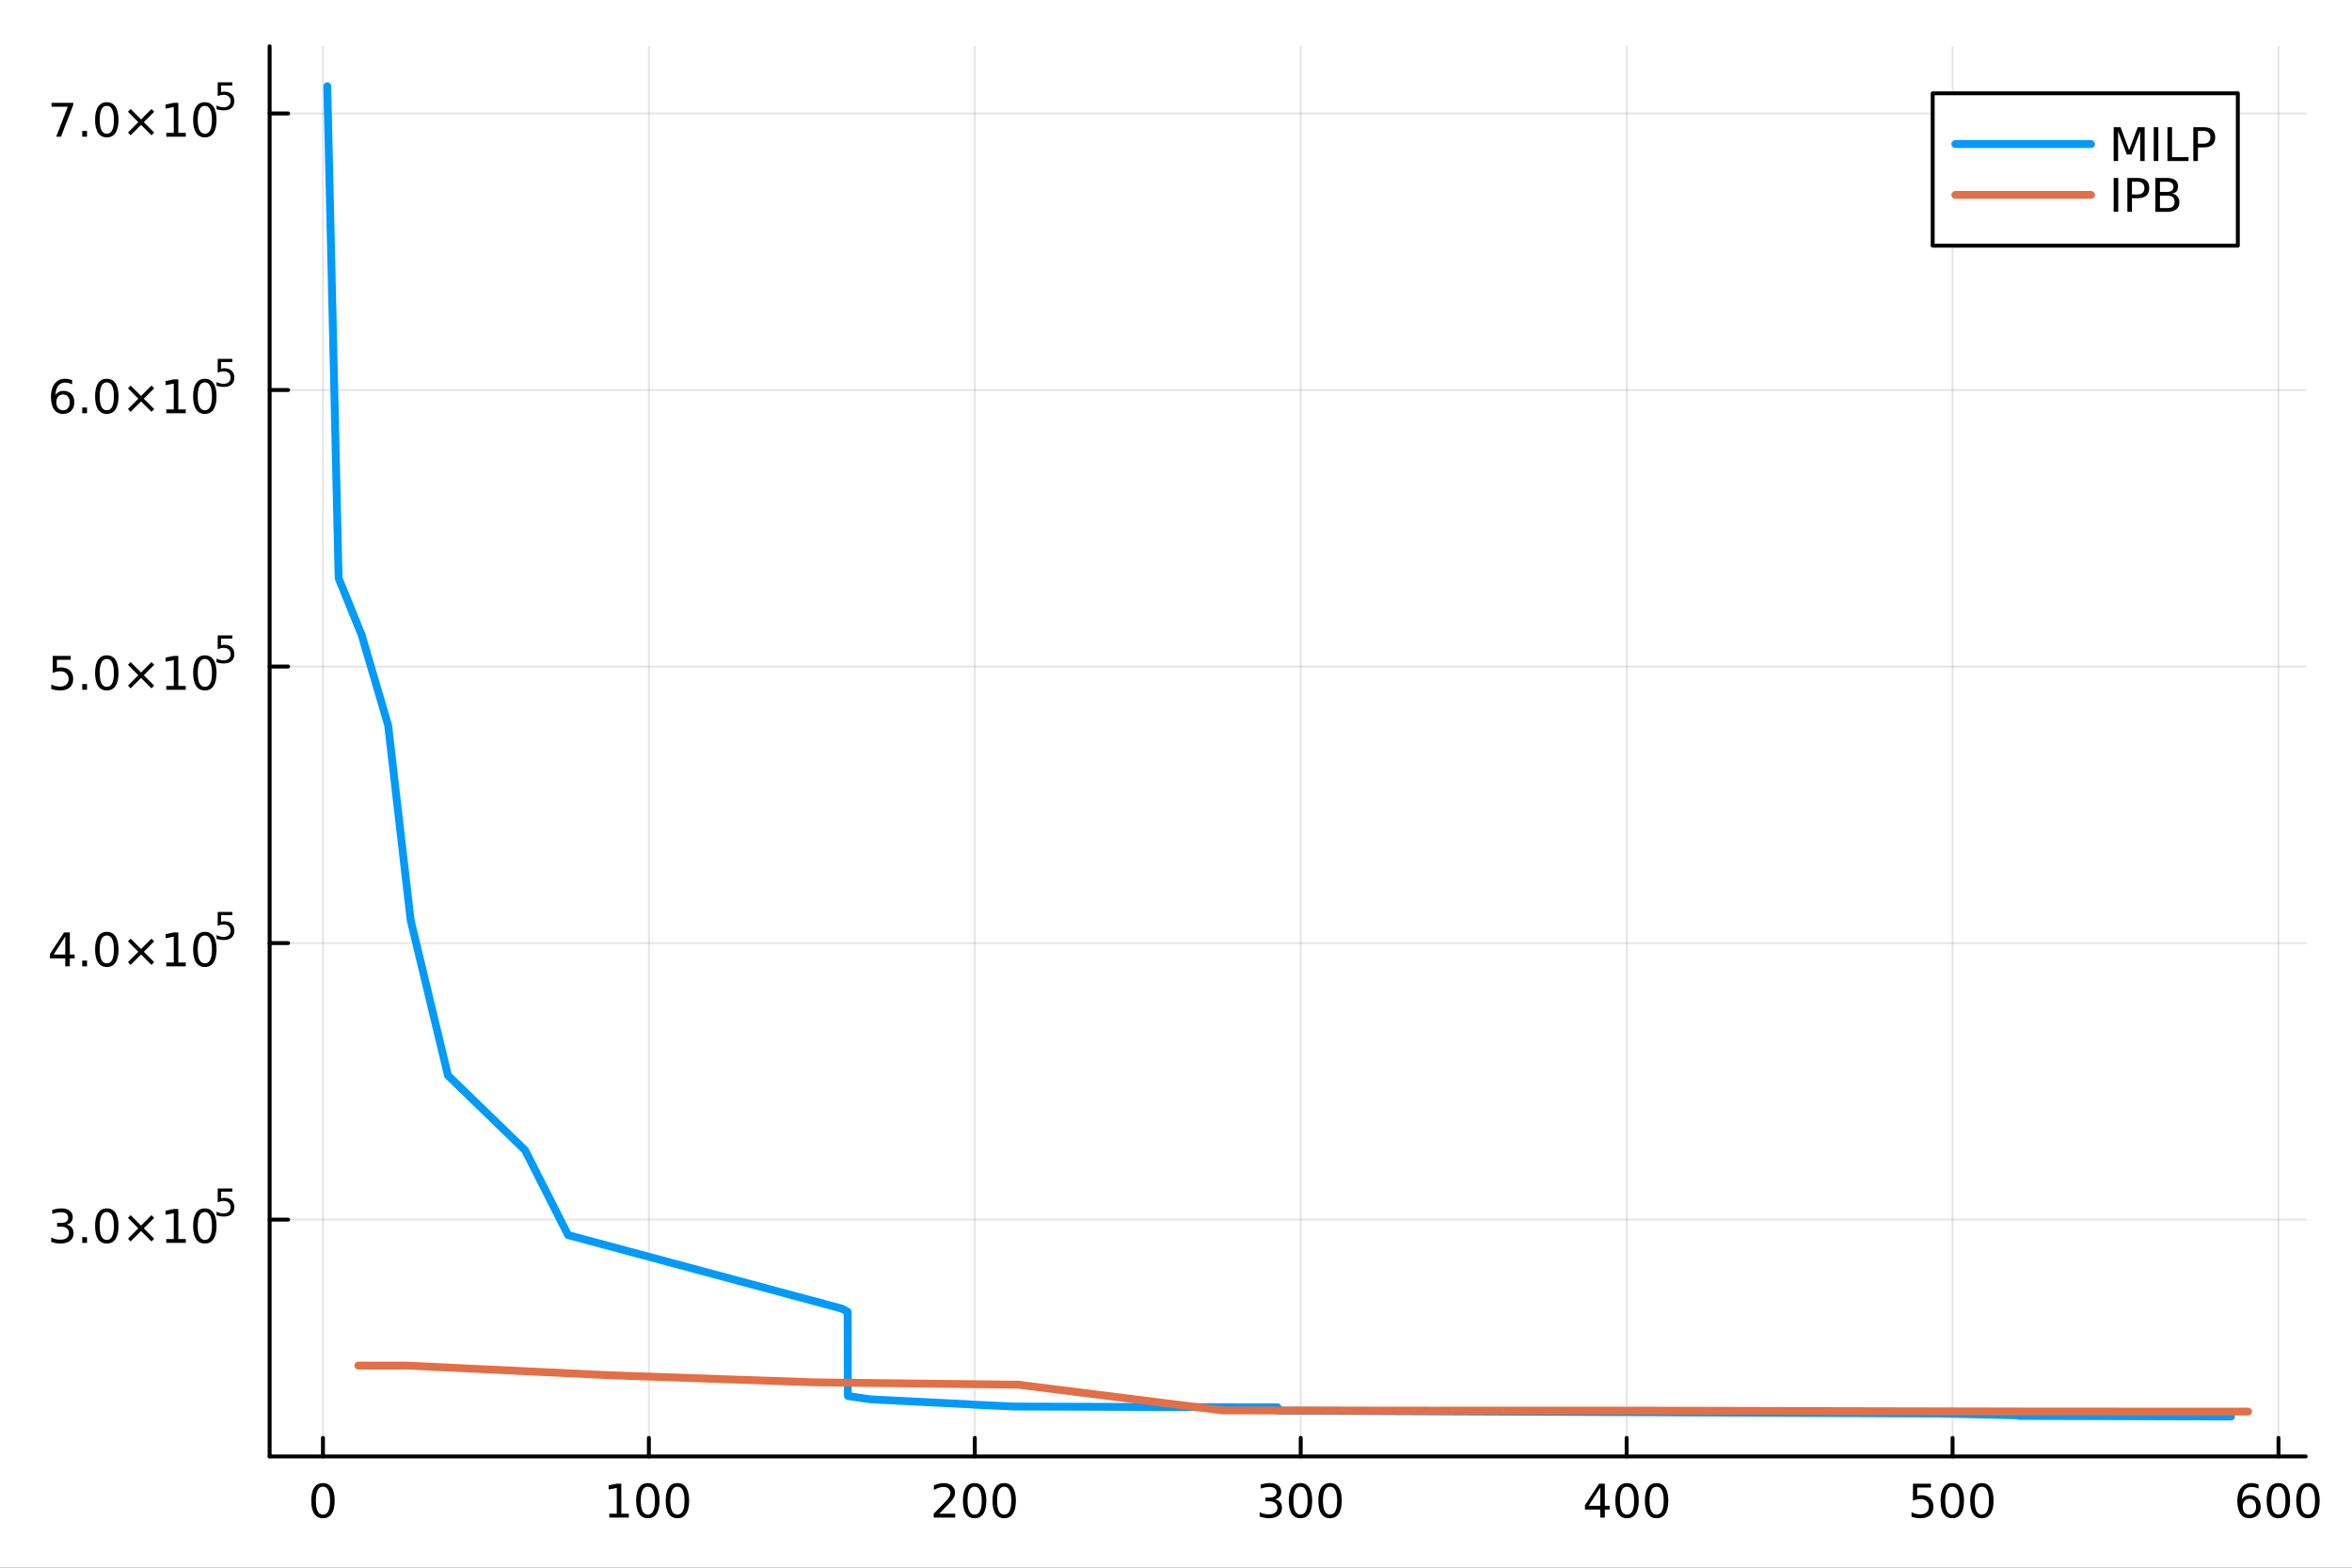 <svg xmlns="http://www.w3.org/2000/svg" xmlns:xlink="http://www.w3.org/1999/xlink" width="600" height="400" viewBox="0 0 2400 1600">
<rect x="0" y="0" width="2400" height="1600" fill="#333333" stroke="none"/>
<defs>
  <clipPath id="clip560">
    <rect x="0" y="0" width="2400" height="1600"></rect>
  </clipPath>
</defs>
<path clip-path="url(#clip560)" d="M0 1600 L2400 1600 L2400 0 L0 0  Z" fill="#ffffff" fill-rule="evenodd" fill-opacity="1"></path>
<defs>
  <clipPath id="clip561">
    <rect x="480" y="0" width="1681" height="1600"></rect>
  </clipPath>
</defs>
<path clip-path="url(#clip560)" d="M275.136 1486.45 L2352.76 1486.45 L2352.76 47.244 L275.136 47.244  Z" fill="#ffffff" fill-rule="evenodd" fill-opacity="1"></path>
<defs>
  <clipPath id="clip562">
    <rect x="275" y="47" width="2079" height="1440"></rect>
  </clipPath>
</defs>
<polyline clip-path="url(#clip562)" style="stroke:#000000; stroke-linecap:round; stroke-linejoin:round; stroke-width:2; stroke-opacity:0.1; fill:none" points="329.548,1486.45 329.548,47.244 "></polyline>
<polyline clip-path="url(#clip562)" style="stroke:#000000; stroke-linecap:round; stroke-linejoin:round; stroke-width:2; stroke-opacity:0.1; fill:none" points="662.12,1486.45 662.12,47.244 "></polyline>
<polyline clip-path="url(#clip562)" style="stroke:#000000; stroke-linecap:round; stroke-linejoin:round; stroke-width:2; stroke-opacity:0.1; fill:none" points="994.692,1486.45 994.692,47.244 "></polyline>
<polyline clip-path="url(#clip562)" style="stroke:#000000; stroke-linecap:round; stroke-linejoin:round; stroke-width:2; stroke-opacity:0.1; fill:none" points="1327.26,1486.45 1327.26,47.244 "></polyline>
<polyline clip-path="url(#clip562)" style="stroke:#000000; stroke-linecap:round; stroke-linejoin:round; stroke-width:2; stroke-opacity:0.1; fill:none" points="1659.84,1486.45 1659.84,47.244 "></polyline>
<polyline clip-path="url(#clip562)" style="stroke:#000000; stroke-linecap:round; stroke-linejoin:round; stroke-width:2; stroke-opacity:0.1; fill:none" points="1992.41,1486.45 1992.41,47.244 "></polyline>
<polyline clip-path="url(#clip562)" style="stroke:#000000; stroke-linecap:round; stroke-linejoin:round; stroke-width:2; stroke-opacity:0.1; fill:none" points="2324.98,1486.45 2324.98,47.244 "></polyline>
<polyline clip-path="url(#clip560)" style="stroke:#000000; stroke-linecap:round; stroke-linejoin:round; stroke-width:4; stroke-opacity:1; fill:none" points="275.136,1486.45 2352.76,1486.45 "></polyline>
<polyline clip-path="url(#clip560)" style="stroke:#000000; stroke-linecap:round; stroke-linejoin:round; stroke-width:4; stroke-opacity:1; fill:none" points="329.548,1486.45 329.548,1467.55 "></polyline>
<polyline clip-path="url(#clip560)" style="stroke:#000000; stroke-linecap:round; stroke-linejoin:round; stroke-width:4; stroke-opacity:1; fill:none" points="662.12,1486.45 662.12,1467.55 "></polyline>
<polyline clip-path="url(#clip560)" style="stroke:#000000; stroke-linecap:round; stroke-linejoin:round; stroke-width:4; stroke-opacity:1; fill:none" points="994.692,1486.45 994.692,1467.55 "></polyline>
<polyline clip-path="url(#clip560)" style="stroke:#000000; stroke-linecap:round; stroke-linejoin:round; stroke-width:4; stroke-opacity:1; fill:none" points="1327.26,1486.45 1327.26,1467.55 "></polyline>
<polyline clip-path="url(#clip560)" style="stroke:#000000; stroke-linecap:round; stroke-linejoin:round; stroke-width:4; stroke-opacity:1; fill:none" points="1659.84,1486.45 1659.84,1467.55 "></polyline>
<polyline clip-path="url(#clip560)" style="stroke:#000000; stroke-linecap:round; stroke-linejoin:round; stroke-width:4; stroke-opacity:1; fill:none" points="1992.41,1486.45 1992.41,1467.55 "></polyline>
<polyline clip-path="url(#clip560)" style="stroke:#000000; stroke-linecap:round; stroke-linejoin:round; stroke-width:4; stroke-opacity:1; fill:none" points="2324.98,1486.45 2324.98,1467.55 "></polyline>
<path clip-path="url(#clip560)" d="M329.548 1517.37 Q325.937 1517.37 324.109 1520.93 Q322.303 1524.47 322.303 1531.6 Q322.303 1538.71 324.109 1542.27 Q325.937 1545.82 329.548 1545.82 Q333.183 1545.82 334.988 1542.27 Q336.817 1538.71 336.817 1531.6 Q336.817 1524.47 334.988 1520.93 Q333.183 1517.37 329.548 1517.37 M329.548 1513.66 Q335.359 1513.66 338.414 1518.27 Q341.493 1522.85 341.493 1531.6 Q341.493 1540.33 338.414 1544.94 Q335.359 1549.52 329.548 1549.52 Q323.738 1549.52 320.66 1544.94 Q317.604 1540.33 317.604 1531.6 Q317.604 1522.85 320.66 1518.27 Q323.738 1513.66 329.548 1513.66 Z" fill="#000000" fill-rule="nonzero" fill-opacity="1"></path><path clip-path="url(#clip560)" d="M621.727 1544.91 L629.366 1544.91 L629.366 1518.55 L621.056 1520.21 L621.056 1515.95 L629.32 1514.29 L633.996 1514.29 L633.996 1544.91 L641.634 1544.91 L641.634 1548.85 L621.727 1548.85 L621.727 1544.91 Z" fill="#000000" fill-rule="nonzero" fill-opacity="1"></path><path clip-path="url(#clip560)" d="M661.079 1517.37 Q657.468 1517.37 655.639 1520.93 Q653.833 1524.47 653.833 1531.6 Q653.833 1538.71 655.639 1542.27 Q657.468 1545.82 661.079 1545.82 Q664.713 1545.82 666.519 1542.27 Q668.347 1538.71 668.347 1531.6 Q668.347 1524.47 666.519 1520.93 Q664.713 1517.37 661.079 1517.37 M661.079 1513.66 Q666.889 1513.66 669.944 1518.27 Q673.023 1522.85 673.023 1531.6 Q673.023 1540.33 669.944 1544.94 Q666.889 1549.52 661.079 1549.52 Q655.269 1549.52 652.19 1544.94 Q649.134 1540.33 649.134 1531.6 Q649.134 1522.85 652.19 1518.27 Q655.269 1513.66 661.079 1513.66 Z" fill="#000000" fill-rule="nonzero" fill-opacity="1"></path><path clip-path="url(#clip560)" d="M691.241 1517.37 Q687.63 1517.37 685.801 1520.93 Q683.995 1524.47 683.995 1531.6 Q683.995 1538.71 685.801 1542.27 Q687.63 1545.82 691.241 1545.82 Q694.875 1545.82 696.68 1542.27 Q698.509 1538.71 698.509 1531.6 Q698.509 1524.47 696.68 1520.93 Q694.875 1517.37 691.241 1517.37 M691.241 1513.66 Q697.051 1513.66 700.106 1518.27 Q703.185 1522.85 703.185 1531.6 Q703.185 1540.33 700.106 1544.94 Q697.051 1549.52 691.241 1549.52 Q685.43 1549.52 682.352 1544.94 Q679.296 1540.33 679.296 1531.6 Q679.296 1522.85 682.352 1518.27 Q685.43 1513.66 691.241 1513.66 Z" fill="#000000" fill-rule="nonzero" fill-opacity="1"></path><path clip-path="url(#clip560)" d="M958.385 1544.91 L974.704 1544.91 L974.704 1548.85 L952.76 1548.85 L952.76 1544.91 Q955.422 1542.16 960.005 1537.53 Q964.612 1532.88 965.792 1531.53 Q968.037 1529.01 968.917 1527.27 Q969.82 1525.51 969.82 1523.82 Q969.82 1521.07 967.875 1519.33 Q965.954 1517.6 962.852 1517.6 Q960.653 1517.6 958.2 1518.36 Q955.769 1519.13 952.991 1520.68 L952.991 1515.95 Q955.815 1514.82 958.269 1514.24 Q960.723 1513.66 962.76 1513.66 Q968.13 1513.66 971.324 1516.35 Q974.519 1519.03 974.519 1523.52 Q974.519 1525.65 973.709 1527.57 Q972.922 1529.47 970.815 1532.07 Q970.237 1532.74 967.135 1535.95 Q964.033 1539.15 958.385 1544.91 Z" fill="#000000" fill-rule="nonzero" fill-opacity="1"></path><path clip-path="url(#clip560)" d="M994.519 1517.37 Q990.908 1517.37 989.079 1520.93 Q987.273 1524.47 987.273 1531.6 Q987.273 1538.71 989.079 1542.27 Q990.908 1545.82 994.519 1545.82 Q998.153 1545.82 999.959 1542.27 Q1001.79 1538.71 1001.79 1531.6 Q1001.79 1524.47 999.959 1520.93 Q998.153 1517.37 994.519 1517.37 M994.519 1513.66 Q1000.33 1513.66 1003.38 1518.27 Q1006.46 1522.85 1006.46 1531.6 Q1006.46 1540.33 1003.38 1544.94 Q1000.33 1549.52 994.519 1549.52 Q988.709 1549.52 985.63 1544.94 Q982.574 1540.33 982.574 1531.6 Q982.574 1522.85 985.63 1518.27 Q988.709 1513.66 994.519 1513.66 Z" fill="#000000" fill-rule="nonzero" fill-opacity="1"></path><path clip-path="url(#clip560)" d="M1024.68 1517.37 Q1021.07 1517.37 1019.24 1520.93 Q1017.44 1524.47 1017.44 1531.6 Q1017.44 1538.71 1019.24 1542.27 Q1021.07 1545.82 1024.68 1545.82 Q1028.31 1545.82 1030.12 1542.27 Q1031.95 1538.71 1031.95 1531.6 Q1031.95 1524.47 1030.12 1520.93 Q1028.31 1517.37 1024.68 1517.37 M1024.68 1513.66 Q1030.49 1513.66 1033.55 1518.27 Q1036.63 1522.85 1036.63 1531.6 Q1036.63 1540.33 1033.55 1544.94 Q1030.49 1549.52 1024.68 1549.52 Q1018.87 1549.52 1015.79 1544.94 Q1012.74 1540.33 1012.74 1531.6 Q1012.74 1522.85 1015.79 1518.27 Q1018.87 1513.66 1024.68 1513.66 Z" fill="#000000" fill-rule="nonzero" fill-opacity="1"></path><path clip-path="url(#clip560)" d="M1301.03 1530.21 Q1304.38 1530.93 1306.26 1533.2 Q1308.16 1535.47 1308.16 1538.8 Q1308.16 1543.92 1304.64 1546.72 Q1301.12 1549.52 1294.64 1549.52 Q1292.46 1549.52 1290.15 1549.08 Q1287.85 1548.66 1285.4 1547.81 L1285.4 1543.29 Q1287.35 1544.43 1289.66 1545.01 Q1291.98 1545.58 1294.5 1545.58 Q1298.9 1545.58 1301.19 1543.85 Q1303.5 1542.11 1303.5 1538.8 Q1303.5 1535.75 1301.35 1534.03 Q1299.22 1532.3 1295.4 1532.3 L1291.37 1532.3 L1291.37 1528.45 L1295.59 1528.45 Q1299.04 1528.45 1300.86 1527.09 Q1302.69 1525.7 1302.69 1523.11 Q1302.69 1520.45 1300.79 1519.03 Q1298.92 1517.6 1295.4 1517.6 Q1293.48 1517.6 1291.28 1518.01 Q1289.08 1518.43 1286.44 1519.31 L1286.44 1515.14 Q1289.1 1514.4 1291.42 1514.03 Q1293.76 1513.66 1295.82 1513.66 Q1301.14 1513.66 1304.24 1516.09 Q1307.35 1518.5 1307.35 1522.62 Q1307.35 1525.49 1305.7 1527.48 Q1304.06 1529.45 1301.03 1530.21 Z" fill="#000000" fill-rule="nonzero" fill-opacity="1"></path><path clip-path="url(#clip560)" d="M1327.02 1517.37 Q1323.41 1517.37 1321.58 1520.93 Q1319.78 1524.47 1319.78 1531.6 Q1319.78 1538.71 1321.58 1542.27 Q1323.41 1545.82 1327.02 1545.82 Q1330.66 1545.82 1332.46 1542.27 Q1334.29 1538.71 1334.29 1531.6 Q1334.29 1524.47 1332.46 1520.93 Q1330.66 1517.37 1327.02 1517.37 M1327.02 1513.66 Q1332.83 1513.66 1335.89 1518.27 Q1338.97 1522.85 1338.97 1531.6 Q1338.97 1540.33 1335.89 1544.94 Q1332.83 1549.52 1327.02 1549.52 Q1321.21 1549.52 1318.13 1544.94 Q1315.08 1540.33 1315.08 1531.6 Q1315.08 1522.85 1318.13 1518.27 Q1321.21 1513.66 1327.02 1513.66 Z" fill="#000000" fill-rule="nonzero" fill-opacity="1"></path><path clip-path="url(#clip560)" d="M1357.18 1517.37 Q1353.57 1517.37 1351.74 1520.93 Q1349.94 1524.47 1349.94 1531.6 Q1349.94 1538.71 1351.74 1542.27 Q1353.57 1545.82 1357.18 1545.82 Q1360.82 1545.82 1362.62 1542.27 Q1364.45 1538.71 1364.45 1531.6 Q1364.45 1524.47 1362.62 1520.93 Q1360.82 1517.37 1357.18 1517.37 M1357.18 1513.66 Q1362.99 1513.66 1366.05 1518.27 Q1369.13 1522.85 1369.13 1531.6 Q1369.13 1540.33 1366.05 1544.94 Q1362.99 1549.52 1357.18 1549.52 Q1351.37 1549.52 1348.29 1544.94 Q1345.24 1540.33 1345.24 1531.6 Q1345.24 1522.85 1348.29 1518.27 Q1351.37 1513.66 1357.18 1513.66 Z" fill="#000000" fill-rule="nonzero" fill-opacity="1"></path><path clip-path="url(#clip560)" d="M1632.93 1518.36 L1621.12 1536.81 L1632.93 1536.81 L1632.93 1518.36 M1631.7 1514.29 L1637.58 1514.29 L1637.58 1536.81 L1642.51 1536.81 L1642.51 1540.7 L1637.58 1540.7 L1637.58 1548.85 L1632.93 1548.85 L1632.93 1540.7 L1617.32 1540.7 L1617.32 1536.19 L1631.7 1514.29 Z" fill="#000000" fill-rule="nonzero" fill-opacity="1"></path><path clip-path="url(#clip560)" d="M1660.24 1517.37 Q1656.63 1517.37 1654.8 1520.93 Q1653 1524.47 1653 1531.6 Q1653 1538.71 1654.8 1542.27 Q1656.63 1545.82 1660.24 1545.82 Q1663.88 1545.82 1665.68 1542.27 Q1667.51 1538.71 1667.51 1531.6 Q1667.51 1524.47 1665.68 1520.93 Q1663.88 1517.37 1660.24 1517.37 M1660.24 1513.66 Q1666.05 1513.66 1669.11 1518.27 Q1672.19 1522.85 1672.19 1531.6 Q1672.19 1540.33 1669.11 1544.94 Q1666.05 1549.52 1660.24 1549.52 Q1654.43 1549.52 1651.35 1544.94 Q1648.3 1540.33 1648.3 1531.6 Q1648.3 1522.85 1651.35 1518.27 Q1654.43 1513.66 1660.24 1513.66 Z" fill="#000000" fill-rule="nonzero" fill-opacity="1"></path><path clip-path="url(#clip560)" d="M1690.4 1517.37 Q1686.79 1517.37 1684.96 1520.93 Q1683.16 1524.47 1683.16 1531.6 Q1683.16 1538.71 1684.96 1542.27 Q1686.79 1545.82 1690.4 1545.82 Q1694.04 1545.82 1695.84 1542.27 Q1697.67 1538.71 1697.67 1531.6 Q1697.67 1524.47 1695.84 1520.93 Q1694.04 1517.37 1690.4 1517.37 M1690.4 1513.66 Q1696.21 1513.66 1699.27 1518.27 Q1702.35 1522.85 1702.35 1531.6 Q1702.35 1540.33 1699.27 1544.94 Q1696.21 1549.52 1690.4 1549.52 Q1684.59 1549.52 1681.51 1544.94 Q1678.46 1540.33 1678.46 1531.6 Q1678.46 1522.85 1681.51 1518.27 Q1684.59 1513.66 1690.4 1513.66 Z" fill="#000000" fill-rule="nonzero" fill-opacity="1"></path><path clip-path="url(#clip560)" d="M1952.03 1514.29 L1970.38 1514.29 L1970.38 1518.22 L1956.31 1518.22 L1956.31 1526.7 Q1957.33 1526.35 1958.35 1526.19 Q1959.36 1526 1960.38 1526 Q1966.17 1526 1969.55 1529.17 Q1972.93 1532.34 1972.93 1537.76 Q1972.93 1543.34 1969.46 1546.44 Q1965.98 1549.52 1959.67 1549.52 Q1957.49 1549.52 1955.22 1549.15 Q1952.98 1548.78 1950.57 1548.04 L1950.57 1543.34 Q1952.65 1544.47 1954.87 1545.03 Q1957.1 1545.58 1959.57 1545.58 Q1963.58 1545.58 1965.92 1543.48 Q1968.25 1541.37 1968.25 1537.76 Q1968.25 1534.15 1965.92 1532.04 Q1963.58 1529.94 1959.57 1529.94 Q1957.7 1529.94 1955.82 1530.35 Q1953.97 1530.77 1952.03 1531.65 L1952.03 1514.29 Z" fill="#000000" fill-rule="nonzero" fill-opacity="1"></path><path clip-path="url(#clip560)" d="M1992.14 1517.37 Q1988.53 1517.37 1986.7 1520.93 Q1984.9 1524.47 1984.9 1531.6 Q1984.9 1538.71 1986.7 1542.27 Q1988.53 1545.82 1992.14 1545.82 Q1995.78 1545.82 1997.58 1542.27 Q1999.41 1538.71 1999.41 1531.6 Q1999.41 1524.47 1997.58 1520.93 Q1995.78 1517.37 1992.14 1517.37 M1992.14 1513.66 Q1997.95 1513.66 2001.01 1518.27 Q2004.09 1522.85 2004.09 1531.6 Q2004.09 1540.33 2001.01 1544.94 Q1997.95 1549.52 1992.14 1549.52 Q1986.33 1549.52 1983.25 1544.94 Q1980.2 1540.33 1980.2 1531.6 Q1980.2 1522.85 1983.25 1518.27 Q1986.33 1513.66 1992.14 1513.66 Z" fill="#000000" fill-rule="nonzero" fill-opacity="1"></path><path clip-path="url(#clip560)" d="M2022.3 1517.37 Q2018.69 1517.37 2016.86 1520.93 Q2015.06 1524.47 2015.06 1531.6 Q2015.06 1538.71 2016.86 1542.27 Q2018.69 1545.82 2022.3 1545.82 Q2025.94 1545.82 2027.74 1542.27 Q2029.57 1538.71 2029.57 1531.6 Q2029.57 1524.47 2027.74 1520.93 Q2025.94 1517.37 2022.3 1517.37 M2022.3 1513.66 Q2028.11 1513.66 2031.17 1518.27 Q2034.25 1522.85 2034.25 1531.6 Q2034.25 1540.33 2031.17 1544.94 Q2028.11 1549.52 2022.3 1549.52 Q2016.49 1549.52 2013.42 1544.94 Q2010.36 1540.33 2010.36 1531.6 Q2010.36 1522.85 2013.42 1518.27 Q2016.49 1513.66 2022.3 1513.66 Z" fill="#000000" fill-rule="nonzero" fill-opacity="1"></path><path clip-path="url(#clip560)" d="M2295.3 1529.7 Q2292.16 1529.7 2290.3 1531.86 Q2288.48 1534.01 2288.48 1537.76 Q2288.48 1541.49 2290.3 1543.66 Q2292.16 1545.82 2295.3 1545.82 Q2298.45 1545.82 2300.28 1543.66 Q2302.13 1541.49 2302.13 1537.76 Q2302.13 1534.01 2300.28 1531.86 Q2298.45 1529.7 2295.3 1529.7 M2304.59 1515.05 L2304.59 1519.31 Q2302.83 1518.48 2301.02 1518.04 Q2299.24 1517.6 2297.48 1517.6 Q2292.85 1517.6 2290.4 1520.72 Q2287.97 1523.85 2287.62 1530.17 Q2288.99 1528.15 2291.05 1527.09 Q2293.11 1526 2295.58 1526 Q2300.79 1526 2303.8 1529.17 Q2306.83 1532.32 2306.83 1537.76 Q2306.83 1543.08 2303.68 1546.3 Q2300.54 1549.52 2295.3 1549.52 Q2289.31 1549.52 2286.14 1544.94 Q2282.97 1540.33 2282.97 1531.6 Q2282.97 1523.41 2286.86 1518.55 Q2290.74 1513.66 2297.3 1513.66 Q2299.05 1513.66 2300.84 1514.01 Q2302.64 1514.36 2304.59 1515.05 Z" fill="#000000" fill-rule="nonzero" fill-opacity="1"></path><path clip-path="url(#clip560)" d="M2324.89 1517.37 Q2321.28 1517.37 2319.45 1520.93 Q2317.64 1524.47 2317.64 1531.6 Q2317.64 1538.71 2319.45 1542.27 Q2321.28 1545.82 2324.89 1545.82 Q2328.52 1545.82 2330.33 1542.27 Q2332.16 1538.71 2332.16 1531.6 Q2332.16 1524.47 2330.33 1520.93 Q2328.52 1517.37 2324.89 1517.37 M2324.89 1513.66 Q2330.7 1513.66 2333.75 1518.27 Q2336.83 1522.85 2336.83 1531.6 Q2336.83 1540.33 2333.75 1544.94 Q2330.7 1549.52 2324.89 1549.52 Q2319.08 1549.52 2316 1544.94 Q2312.94 1540.33 2312.94 1531.6 Q2312.94 1522.85 2316 1518.27 Q2319.08 1513.66 2324.89 1513.66 Z" fill="#000000" fill-rule="nonzero" fill-opacity="1"></path><path clip-path="url(#clip560)" d="M2355.05 1517.37 Q2351.44 1517.37 2349.61 1520.93 Q2347.8 1524.47 2347.8 1531.6 Q2347.8 1538.71 2349.61 1542.27 Q2351.44 1545.82 2355.05 1545.82 Q2358.68 1545.82 2360.49 1542.27 Q2362.32 1538.71 2362.32 1531.6 Q2362.32 1524.47 2360.49 1520.93 Q2358.68 1517.37 2355.05 1517.37 M2355.05 1513.66 Q2360.86 1513.66 2363.92 1518.27 Q2366.99 1522.85 2366.99 1531.6 Q2366.99 1540.33 2363.92 1544.94 Q2360.86 1549.52 2355.05 1549.52 Q2349.24 1549.52 2346.16 1544.94 Q2343.11 1540.33 2343.11 1531.6 Q2343.11 1522.85 2346.16 1518.27 Q2349.24 1513.66 2355.05 1513.66 Z" fill="#000000" fill-rule="nonzero" fill-opacity="1"></path><polyline clip-path="url(#clip562)" style="stroke:#000000; stroke-linecap:round; stroke-linejoin:round; stroke-width:2; stroke-opacity:0.1; fill:none" points="275.136,1244.77 2352.76,1244.77 "></polyline>
<polyline clip-path="url(#clip562)" style="stroke:#000000; stroke-linecap:round; stroke-linejoin:round; stroke-width:2; stroke-opacity:0.1; fill:none" points="275.136,962.527 2352.76,962.527 "></polyline>
<polyline clip-path="url(#clip562)" style="stroke:#000000; stroke-linecap:round; stroke-linejoin:round; stroke-width:2; stroke-opacity:0.1; fill:none" points="275.136,680.283 2352.76,680.283 "></polyline>
<polyline clip-path="url(#clip562)" style="stroke:#000000; stroke-linecap:round; stroke-linejoin:round; stroke-width:2; stroke-opacity:0.1; fill:none" points="275.136,398.04 2352.76,398.04 "></polyline>
<polyline clip-path="url(#clip562)" style="stroke:#000000; stroke-linecap:round; stroke-linejoin:round; stroke-width:2; stroke-opacity:0.1; fill:none" points="275.136,115.797 2352.76,115.797 "></polyline>
<polyline clip-path="url(#clip560)" style="stroke:#000000; stroke-linecap:round; stroke-linejoin:round; stroke-width:4; stroke-opacity:1; fill:none" points="275.136,1486.45 275.136,47.244 "></polyline>
<polyline clip-path="url(#clip560)" style="stroke:#000000; stroke-linecap:round; stroke-linejoin:round; stroke-width:4; stroke-opacity:1; fill:none" points="275.136,1244.77 294.034,1244.77 "></polyline>
<polyline clip-path="url(#clip560)" style="stroke:#000000; stroke-linecap:round; stroke-linejoin:round; stroke-width:4; stroke-opacity:1; fill:none" points="275.136,962.527 294.034,962.527 "></polyline>
<polyline clip-path="url(#clip560)" style="stroke:#000000; stroke-linecap:round; stroke-linejoin:round; stroke-width:4; stroke-opacity:1; fill:none" points="275.136,680.283 294.034,680.283 "></polyline>
<polyline clip-path="url(#clip560)" style="stroke:#000000; stroke-linecap:round; stroke-linejoin:round; stroke-width:4; stroke-opacity:1; fill:none" points="275.136,398.04 294.034,398.04 "></polyline>
<polyline clip-path="url(#clip560)" style="stroke:#000000; stroke-linecap:round; stroke-linejoin:round; stroke-width:4; stroke-opacity:1; fill:none" points="275.136,115.797 294.034,115.797 "></polyline>
<path clip-path="url(#clip560)" d="M67.913 1249.86 Q71.27 1250.58 73.145 1252.85 Q75.043 1255.12 75.043 1258.45 Q75.043 1263.57 71.524 1266.37 Q68.006 1269.17 61.525 1269.17 Q59.349 1269.17 57.034 1268.73 Q54.742 1268.31 52.288 1267.46 L52.288 1262.94 Q54.233 1264.08 56.548 1264.65 Q58.862 1265.23 61.386 1265.23 Q65.784 1265.23 68.075 1263.5 Q70.39 1261.76 70.39 1258.45 Q70.39 1255.4 68.237 1253.68 Q66.108 1251.95 62.288 1251.95 L58.261 1251.95 L58.261 1248.1 L62.474 1248.1 Q65.923 1248.1 67.751 1246.74 Q69.58 1245.35 69.58 1242.76 Q69.58 1240.09 67.682 1238.68 Q65.807 1237.25 62.288 1237.25 Q60.367 1237.25 58.168 1237.66 Q55.969 1238.08 53.33 1238.96 L53.33 1234.79 Q55.992 1234.05 58.307 1233.68 Q60.645 1233.31 62.705 1233.31 Q68.029 1233.31 71.131 1235.74 Q74.233 1238.15 74.233 1242.27 Q74.233 1245.14 72.589 1247.13 Q70.946 1249.1 67.913 1249.86 Z" fill="#000000" fill-rule="nonzero" fill-opacity="1"></path><path clip-path="url(#clip560)" d="M83.909 1262.62 L88.793 1262.62 L88.793 1268.5 L83.909 1268.5 L83.909 1262.62 Z" fill="#000000" fill-rule="nonzero" fill-opacity="1"></path><path clip-path="url(#clip560)" d="M108.978 1237.02 Q105.367 1237.02 103.538 1240.58 Q101.733 1244.12 101.733 1251.25 Q101.733 1258.36 103.538 1261.92 Q105.367 1265.47 108.978 1265.47 Q112.612 1265.47 114.418 1261.92 Q116.246 1258.36 116.246 1251.25 Q116.246 1244.12 114.418 1240.58 Q112.612 1237.02 108.978 1237.02 M108.978 1233.31 Q114.788 1233.31 117.844 1237.92 Q120.922 1242.5 120.922 1251.25 Q120.922 1259.98 117.844 1264.59 Q114.788 1269.17 108.978 1269.17 Q103.168 1269.17 100.089 1264.59 Q97.034 1259.98 97.034 1251.25 Q97.034 1242.5 100.089 1237.92 Q103.168 1233.31 108.978 1233.31 Z" fill="#000000" fill-rule="nonzero" fill-opacity="1"></path><path clip-path="url(#clip560)" d="M157.311 1243.03 L146.732 1253.66 L157.311 1264.24 L154.556 1267.04 L143.931 1256.41 L133.306 1267.04 L130.575 1264.24 L141.131 1253.66 L130.575 1243.03 L133.306 1240.23 L143.931 1250.86 L154.556 1240.23 L157.311 1243.03 Z" fill="#000000" fill-rule="nonzero" fill-opacity="1"></path><path clip-path="url(#clip560)" d="M169.672 1264.56 L177.311 1264.56 L177.311 1238.2 L169.001 1239.86 L169.001 1235.6 L177.265 1233.94 L181.94 1233.94 L181.94 1264.56 L189.579 1264.56 L189.579 1268.5 L169.672 1268.5 L169.672 1264.56 Z" fill="#000000" fill-rule="nonzero" fill-opacity="1"></path><path clip-path="url(#clip560)" d="M209.024 1237.02 Q205.413 1237.02 203.584 1240.58 Q201.778 1244.12 201.778 1251.25 Q201.778 1258.36 203.584 1261.92 Q205.413 1265.47 209.024 1265.47 Q212.658 1265.47 214.463 1261.92 Q216.292 1258.36 216.292 1251.25 Q216.292 1244.12 214.463 1240.58 Q212.658 1237.02 209.024 1237.02 M209.024 1233.31 Q214.834 1233.31 217.889 1237.92 Q220.968 1242.5 220.968 1251.25 Q220.968 1259.98 217.889 1264.59 Q214.834 1269.17 209.024 1269.17 Q203.214 1269.17 200.135 1264.59 Q197.079 1259.98 197.079 1251.25 Q197.079 1242.5 200.135 1237.92 Q203.214 1233.31 209.024 1233.31 Z" fill="#000000" fill-rule="nonzero" fill-opacity="1"></path><path clip-path="url(#clip560)" d="M222.153 1213.01 L237.068 1213.01 L237.068 1216.2 L225.632 1216.2 L225.632 1223.09 Q226.46 1222.81 227.287 1222.67 Q228.115 1222.52 228.943 1222.52 Q233.645 1222.52 236.39 1225.1 Q239.136 1227.68 239.136 1232.08 Q239.136 1236.61 236.315 1239.13 Q233.494 1241.63 228.36 1241.63 Q226.592 1241.63 224.748 1241.33 Q222.924 1241.03 220.968 1240.43 L220.968 1236.61 Q222.661 1237.53 224.466 1237.98 Q226.272 1238.44 228.284 1238.44 Q231.538 1238.44 233.438 1236.72 Q235.337 1235.01 235.337 1232.08 Q235.337 1229.14 233.438 1227.43 Q231.538 1225.72 228.284 1225.72 Q226.761 1225.72 225.237 1226.06 Q223.733 1226.4 222.153 1227.11 L222.153 1213.01 Z" fill="#000000" fill-rule="nonzero" fill-opacity="1"></path><path clip-path="url(#clip560)" d="M66.594 955.768 L54.788 974.217 L66.594 974.217 L66.594 955.768 M65.367 951.694 L71.247 951.694 L71.247 974.217 L76.177 974.217 L76.177 978.106 L71.247 978.106 L71.247 986.254 L66.594 986.254 L66.594 978.106 L50.992 978.106 L50.992 973.592 L65.367 951.694 Z" fill="#000000" fill-rule="nonzero" fill-opacity="1"></path><path clip-path="url(#clip560)" d="M83.909 980.375 L88.793 980.375 L88.793 986.254 L83.909 986.254 L83.909 980.375 Z" fill="#000000" fill-rule="nonzero" fill-opacity="1"></path><path clip-path="url(#clip560)" d="M108.978 954.773 Q105.367 954.773 103.538 958.338 Q101.733 961.879 101.733 969.009 Q101.733 976.115 103.538 979.68 Q105.367 983.222 108.978 983.222 Q112.612 983.222 114.418 979.68 Q116.246 976.115 116.246 969.009 Q116.246 961.879 114.418 958.338 Q112.612 954.773 108.978 954.773 M108.978 951.069 Q114.788 951.069 117.844 955.676 Q120.922 960.259 120.922 969.009 Q120.922 977.736 117.844 982.342 Q114.788 986.926 108.978 986.926 Q103.168 986.926 100.089 982.342 Q97.034 977.736 97.034 969.009 Q97.034 960.259 100.089 955.676 Q103.168 951.069 108.978 951.069 Z" fill="#000000" fill-rule="nonzero" fill-opacity="1"></path><path clip-path="url(#clip560)" d="M157.311 960.791 L146.732 971.416 L157.311 981.995 L154.556 984.796 L143.931 974.171 L133.306 984.796 L130.575 981.995 L141.131 971.416 L130.575 960.791 L133.306 957.99 L143.931 968.615 L154.556 957.99 L157.311 960.791 Z" fill="#000000" fill-rule="nonzero" fill-opacity="1"></path><path clip-path="url(#clip560)" d="M169.672 982.319 L177.311 982.319 L177.311 955.953 L169.001 957.62 L169.001 953.361 L177.265 951.694 L181.94 951.694 L181.94 982.319 L189.579 982.319 L189.579 986.254 L169.672 986.254 L169.672 982.319 Z" fill="#000000" fill-rule="nonzero" fill-opacity="1"></path><path clip-path="url(#clip560)" d="M209.024 954.773 Q205.413 954.773 203.584 958.338 Q201.778 961.879 201.778 969.009 Q201.778 976.115 203.584 979.68 Q205.413 983.222 209.024 983.222 Q212.658 983.222 214.463 979.68 Q216.292 976.115 216.292 969.009 Q216.292 961.879 214.463 958.338 Q212.658 954.773 209.024 954.773 M209.024 951.069 Q214.834 951.069 217.889 955.676 Q220.968 960.259 220.968 969.009 Q220.968 977.736 217.889 982.342 Q214.834 986.926 209.024 986.926 Q203.214 986.926 200.135 982.342 Q197.079 977.736 197.079 969.009 Q197.079 960.259 200.135 955.676 Q203.214 951.069 209.024 951.069 Z" fill="#000000" fill-rule="nonzero" fill-opacity="1"></path><path clip-path="url(#clip560)" d="M222.153 930.764 L237.068 930.764 L237.068 933.961 L225.632 933.961 L225.632 940.845 Q226.46 940.563 227.287 940.431 Q228.115 940.281 228.943 940.281 Q233.645 940.281 236.39 942.857 Q239.136 945.434 239.136 949.835 Q239.136 954.368 236.315 956.888 Q233.494 959.389 228.36 959.389 Q226.592 959.389 224.748 959.088 Q222.924 958.787 220.968 958.186 L220.968 954.368 Q222.661 955.289 224.466 955.741 Q226.272 956.192 228.284 956.192 Q231.538 956.192 233.438 954.48 Q235.337 952.769 235.337 949.835 Q235.337 946.901 233.438 945.189 Q231.538 943.478 228.284 943.478 Q226.761 943.478 225.237 943.816 Q223.733 944.155 222.153 944.87 L222.153 930.764 Z" fill="#000000" fill-rule="nonzero" fill-opacity="1"></path><path clip-path="url(#clip560)" d="M53.793 669.451 L72.149 669.451 L72.149 673.386 L58.075 673.386 L58.075 681.858 Q59.094 681.511 60.112 681.349 Q61.131 681.164 62.15 681.164 Q67.936 681.164 71.316 684.335 Q74.696 687.506 74.696 692.923 Q74.696 698.502 71.224 701.604 Q67.751 704.682 61.432 704.682 Q59.256 704.682 56.987 704.312 Q54.742 703.942 52.335 703.201 L52.335 698.502 Q54.418 699.636 56.64 700.192 Q58.862 700.747 61.339 700.747 Q65.344 700.747 67.682 698.641 Q70.02 696.534 70.02 692.923 Q70.02 689.312 67.682 687.206 Q65.344 685.099 61.339 685.099 Q59.464 685.099 57.589 685.516 Q55.737 685.932 53.793 686.812 L53.793 669.451 Z" fill="#000000" fill-rule="nonzero" fill-opacity="1"></path><path clip-path="url(#clip560)" d="M83.909 698.131 L88.793 698.131 L88.793 704.011 L83.909 704.011 L83.909 698.131 Z" fill="#000000" fill-rule="nonzero" fill-opacity="1"></path><path clip-path="url(#clip560)" d="M108.978 672.53 Q105.367 672.53 103.538 676.094 Q101.733 679.636 101.733 686.766 Q101.733 693.872 103.538 697.437 Q105.367 700.979 108.978 700.979 Q112.612 700.979 114.418 697.437 Q116.246 693.872 116.246 686.766 Q116.246 679.636 114.418 676.094 Q112.612 672.53 108.978 672.53 M108.978 668.826 Q114.788 668.826 117.844 673.432 Q120.922 678.016 120.922 686.766 Q120.922 695.493 117.844 700.099 Q114.788 704.682 108.978 704.682 Q103.168 704.682 100.089 700.099 Q97.034 695.493 97.034 686.766 Q97.034 678.016 100.089 673.432 Q103.168 668.826 108.978 668.826 Z" fill="#000000" fill-rule="nonzero" fill-opacity="1"></path><path clip-path="url(#clip560)" d="M157.311 678.548 L146.732 689.173 L157.311 699.752 L154.556 702.553 L143.931 691.928 L133.306 702.553 L130.575 699.752 L141.131 689.173 L130.575 678.548 L133.306 675.747 L143.931 686.372 L154.556 675.747 L157.311 678.548 Z" fill="#000000" fill-rule="nonzero" fill-opacity="1"></path><path clip-path="url(#clip560)" d="M169.672 700.076 L177.311 700.076 L177.311 673.71 L169.001 675.377 L169.001 671.118 L177.265 669.451 L181.94 669.451 L181.94 700.076 L189.579 700.076 L189.579 704.011 L169.672 704.011 L169.672 700.076 Z" fill="#000000" fill-rule="nonzero" fill-opacity="1"></path><path clip-path="url(#clip560)" d="M209.024 672.53 Q205.413 672.53 203.584 676.094 Q201.778 679.636 201.778 686.766 Q201.778 693.872 203.584 697.437 Q205.413 700.979 209.024 700.979 Q212.658 700.979 214.463 697.437 Q216.292 693.872 216.292 686.766 Q216.292 679.636 214.463 676.094 Q212.658 672.53 209.024 672.53 M209.024 668.826 Q214.834 668.826 217.889 673.432 Q220.968 678.016 220.968 686.766 Q220.968 695.493 217.889 700.099 Q214.834 704.682 209.024 704.682 Q203.214 704.682 200.135 700.099 Q197.079 695.493 197.079 686.766 Q197.079 678.016 200.135 673.432 Q203.214 668.826 209.024 668.826 Z" fill="#000000" fill-rule="nonzero" fill-opacity="1"></path><path clip-path="url(#clip560)" d="M222.153 648.521 L237.068 648.521 L237.068 651.718 L225.632 651.718 L225.632 658.602 Q226.46 658.319 227.287 658.188 Q228.115 658.037 228.943 658.037 Q233.645 658.037 236.39 660.614 Q239.136 663.191 239.136 667.592 Q239.136 672.124 236.315 674.645 Q233.494 677.146 228.36 677.146 Q226.592 677.146 224.748 676.845 Q222.924 676.544 220.968 675.942 L220.968 672.124 Q222.661 673.046 224.466 673.497 Q226.272 673.949 228.284 673.949 Q231.538 673.949 233.438 672.237 Q235.337 670.526 235.337 667.592 Q235.337 664.658 233.438 662.946 Q231.538 661.235 228.284 661.235 Q226.761 661.235 225.237 661.573 Q223.733 661.912 222.153 662.626 L222.153 648.521 Z" fill="#000000" fill-rule="nonzero" fill-opacity="1"></path><path clip-path="url(#clip560)" d="M64.325 402.624 Q61.177 402.624 59.325 404.777 Q57.497 406.93 57.497 410.68 Q57.497 414.407 59.325 416.583 Q61.177 418.735 64.325 418.735 Q67.474 418.735 69.302 416.583 Q71.154 414.407 71.154 410.68 Q71.154 406.93 69.302 404.777 Q67.474 402.624 64.325 402.624 M73.608 387.972 L73.608 392.231 Q71.849 391.398 70.043 390.958 Q68.261 390.518 66.501 390.518 Q61.872 390.518 59.418 393.643 Q56.987 396.768 56.64 403.087 Q58.006 401.073 60.066 400.009 Q62.126 398.921 64.603 398.921 Q69.811 398.921 72.821 402.092 Q75.853 405.24 75.853 410.68 Q75.853 416.004 72.705 419.222 Q69.557 422.439 64.325 422.439 Q58.33 422.439 55.159 417.856 Q51.987 413.249 51.987 404.523 Q51.987 396.328 55.876 391.467 Q59.765 386.583 66.316 386.583 Q68.075 386.583 69.858 386.93 Q71.663 387.277 73.608 387.972 Z" fill="#000000" fill-rule="nonzero" fill-opacity="1"></path><path clip-path="url(#clip560)" d="M83.909 415.888 L88.793 415.888 L88.793 421.768 L83.909 421.768 L83.909 415.888 Z" fill="#000000" fill-rule="nonzero" fill-opacity="1"></path><path clip-path="url(#clip560)" d="M108.978 390.286 Q105.367 390.286 103.538 393.851 Q101.733 397.393 101.733 404.523 Q101.733 411.629 103.538 415.194 Q105.367 418.735 108.978 418.735 Q112.612 418.735 114.418 415.194 Q116.246 411.629 116.246 404.523 Q116.246 397.393 114.418 393.851 Q112.612 390.286 108.978 390.286 M108.978 386.583 Q114.788 386.583 117.844 391.189 Q120.922 395.773 120.922 404.523 Q120.922 413.249 117.844 417.856 Q114.788 422.439 108.978 422.439 Q103.168 422.439 100.089 417.856 Q97.034 413.249 97.034 404.523 Q97.034 395.773 100.089 391.189 Q103.168 386.583 108.978 386.583 Z" fill="#000000" fill-rule="nonzero" fill-opacity="1"></path><path clip-path="url(#clip560)" d="M157.311 396.305 L146.732 406.93 L157.311 417.509 L154.556 420.309 L143.931 409.685 L133.306 420.309 L130.575 417.509 L141.131 406.93 L130.575 396.305 L133.306 393.504 L143.931 404.129 L154.556 393.504 L157.311 396.305 Z" fill="#000000" fill-rule="nonzero" fill-opacity="1"></path><path clip-path="url(#clip560)" d="M169.672 417.833 L177.311 417.833 L177.311 391.467 L169.001 393.134 L169.001 388.874 L177.265 387.208 L181.94 387.208 L181.94 417.833 L189.579 417.833 L189.579 421.768 L169.672 421.768 L169.672 417.833 Z" fill="#000000" fill-rule="nonzero" fill-opacity="1"></path><path clip-path="url(#clip560)" d="M209.024 390.286 Q205.413 390.286 203.584 393.851 Q201.778 397.393 201.778 404.523 Q201.778 411.629 203.584 415.194 Q205.413 418.735 209.024 418.735 Q212.658 418.735 214.463 415.194 Q216.292 411.629 216.292 404.523 Q216.292 397.393 214.463 393.851 Q212.658 390.286 209.024 390.286 M209.024 386.583 Q214.834 386.583 217.889 391.189 Q220.968 395.773 220.968 404.523 Q220.968 413.249 217.889 417.856 Q214.834 422.439 209.024 422.439 Q203.214 422.439 200.135 417.856 Q197.079 413.249 197.079 404.523 Q197.079 395.773 200.135 391.189 Q203.214 386.583 209.024 386.583 Z" fill="#000000" fill-rule="nonzero" fill-opacity="1"></path><path clip-path="url(#clip560)" d="M222.153 366.277 L237.068 366.277 L237.068 369.475 L225.632 369.475 L225.632 376.358 Q226.46 376.076 227.287 375.945 Q228.115 375.794 228.943 375.794 Q233.645 375.794 236.39 378.371 Q239.136 380.947 239.136 385.348 Q239.136 389.881 236.315 392.401 Q233.494 394.903 228.36 394.903 Q226.592 394.903 224.748 394.602 Q222.924 394.301 220.968 393.699 L220.968 389.881 Q222.661 390.803 224.466 391.254 Q226.272 391.706 228.284 391.706 Q231.538 391.706 233.438 389.994 Q235.337 388.282 235.337 385.348 Q235.337 382.414 233.438 380.703 Q231.538 378.991 228.284 378.991 Q226.761 378.991 225.237 379.33 Q223.733 379.669 222.153 380.383 L222.153 366.277 Z" fill="#000000" fill-rule="nonzero" fill-opacity="1"></path><path clip-path="url(#clip560)" d="M52.566 104.965 L74.788 104.965 L74.788 106.955 L62.242 139.525 L57.358 139.525 L69.163 108.9 L52.566 108.9 L52.566 104.965 Z" fill="#000000" fill-rule="nonzero" fill-opacity="1"></path><path clip-path="url(#clip560)" d="M83.909 133.645 L88.793 133.645 L88.793 139.525 L83.909 139.525 L83.909 133.645 Z" fill="#000000" fill-rule="nonzero" fill-opacity="1"></path><path clip-path="url(#clip560)" d="M108.978 108.043 Q105.367 108.043 103.538 111.608 Q101.733 115.15 101.733 122.279 Q101.733 129.386 103.538 132.951 Q105.367 136.492 108.978 136.492 Q112.612 136.492 114.418 132.951 Q116.246 129.386 116.246 122.279 Q116.246 115.15 114.418 111.608 Q112.612 108.043 108.978 108.043 M108.978 104.34 Q114.788 104.34 117.844 108.946 Q120.922 113.529 120.922 122.279 Q120.922 131.006 117.844 135.613 Q114.788 140.196 108.978 140.196 Q103.168 140.196 100.089 135.613 Q97.034 131.006 97.034 122.279 Q97.034 113.529 100.089 108.946 Q103.168 104.34 108.978 104.34 Z" fill="#000000" fill-rule="nonzero" fill-opacity="1"></path><path clip-path="url(#clip560)" d="M157.311 114.062 L146.732 124.687 L157.311 135.265 L154.556 138.066 L143.931 127.441 L133.306 138.066 L130.575 135.265 L141.131 124.687 L130.575 114.062 L133.306 111.261 L143.931 121.886 L154.556 111.261 L157.311 114.062 Z" fill="#000000" fill-rule="nonzero" fill-opacity="1"></path><path clip-path="url(#clip560)" d="M169.672 135.589 L177.311 135.589 L177.311 109.224 L169.001 110.89 L169.001 106.631 L177.265 104.965 L181.94 104.965 L181.94 135.589 L189.579 135.589 L189.579 139.525 L169.672 139.525 L169.672 135.589 Z" fill="#000000" fill-rule="nonzero" fill-opacity="1"></path><path clip-path="url(#clip560)" d="M209.024 108.043 Q205.413 108.043 203.584 111.608 Q201.778 115.15 201.778 122.279 Q201.778 129.386 203.584 132.951 Q205.413 136.492 209.024 136.492 Q212.658 136.492 214.463 132.951 Q216.292 129.386 216.292 122.279 Q216.292 115.15 214.463 111.608 Q212.658 108.043 209.024 108.043 M209.024 104.34 Q214.834 104.34 217.889 108.946 Q220.968 113.529 220.968 122.279 Q220.968 131.006 217.889 135.613 Q214.834 140.196 209.024 140.196 Q203.214 140.196 200.135 135.613 Q197.079 131.006 197.079 122.279 Q197.079 113.529 200.135 108.946 Q203.214 104.34 209.024 104.34 Z" fill="#000000" fill-rule="nonzero" fill-opacity="1"></path><path clip-path="url(#clip560)" d="M222.153 84.034 L237.068 84.034 L237.068 87.231 L225.632 87.231 L225.632 94.115 Q226.46 93.833 227.287 93.701 Q228.115 93.551 228.943 93.551 Q233.645 93.551 236.39 96.128 Q239.136 98.704 239.136 103.105 Q239.136 107.638 236.315 110.158 Q233.494 112.66 228.36 112.66 Q226.592 112.66 224.748 112.359 Q222.924 112.058 220.968 111.456 L220.968 107.638 Q222.661 108.56 224.466 109.011 Q226.272 109.462 228.284 109.462 Q231.538 109.462 233.438 107.751 Q235.337 106.039 235.337 103.105 Q235.337 100.171 233.438 98.46 Q231.538 96.748 228.284 96.748 Q226.761 96.748 225.237 97.087 Q223.733 97.425 222.153 98.14 L222.153 84.034 Z" fill="#000000" fill-rule="nonzero" fill-opacity="1"></path><polyline clip-path="url(#clip562)" style="stroke:#009af9; stroke-linecap:round; stroke-linejoin:round; stroke-width:8; stroke-opacity:1; fill:none" points="333.937,87.976 345.541,590.129 368.998,647.998 396.035,740.096 419.036,939.188 457.094,1097.58 535.872,1174.03 579.671,1260.53 858.699,1335.5 864.866,1338.72 864.95,1344.78 865.038,1385.82 865.12,1414.13 865.198,1424.76 882.312,1427.32 888.796,1428.19 990.914,1433.36 990.987,1433.48 1035.43,1435.54 1303.66,1436.35 1303.73,1437.24 1303.8,1439.73 1978.36,1442.65 2060.62,1444.55 2060.69,1445.12 2276.55,1445.72 "></polyline>
<polyline clip-path="url(#clip562)" style="stroke:#e26f46; stroke-linecap:round; stroke-linejoin:round; stroke-width:8; stroke-opacity:1; fill:none" points="365.65,1393.72 415.064,1393.72 621.854,1403.58 831.86,1410.84 1039.15,1413.24 1248.04,1439.53 1456.91,1439.68 1665.98,1439.68 1873.92,1440.2 2079.97,1440.62 2293.96,1440.68 "></polyline>
<path clip-path="url(#clip560)" d="M1972.13 250.738 L2283.5 250.738 L2283.5 95.218 L1972.13 95.218  Z" fill="#ffffff" fill-rule="evenodd" fill-opacity="1"></path>
<polyline clip-path="url(#clip560)" style="stroke:#000000; stroke-linecap:round; stroke-linejoin:round; stroke-width:4; stroke-opacity:1; fill:none" points="1972.13,250.738 2283.5,250.738 2283.5,95.218 1972.13,95.218 1972.13,250.738 "></polyline>
<polyline clip-path="url(#clip560)" style="stroke:#009af9; stroke-linecap:round; stroke-linejoin:round; stroke-width:8; stroke-opacity:1; fill:none" points="1995.21,147.058 2133.72,147.058 "></polyline>
<path clip-path="url(#clip560)" d="M2156.81 129.778 L2163.77 129.778 L2172.59 153.296 L2181.46 129.778 L2188.43 129.778 L2188.43 164.338 L2183.87 164.338 L2183.87 133.99 L2174.95 157.694 L2170.26 157.694 L2161.34 133.99 L2161.34 164.338 L2156.81 164.338 L2156.81 129.778 Z" fill="#000000" fill-rule="nonzero" fill-opacity="1"></path><path clip-path="url(#clip560)" d="M2197.71 129.778 L2202.39 129.778 L2202.39 164.338 L2197.71 164.338 L2197.71 129.778 Z" fill="#000000" fill-rule="nonzero" fill-opacity="1"></path><path clip-path="url(#clip560)" d="M2211.69 129.778 L2216.37 129.778 L2216.37 160.402 L2233.2 160.402 L2233.2 164.338 L2211.69 164.338 L2211.69 129.778 Z" fill="#000000" fill-rule="nonzero" fill-opacity="1"></path><path clip-path="url(#clip560)" d="M2242.78 133.62 L2242.78 146.606 L2248.66 146.606 Q2251.92 146.606 2253.7 144.916 Q2255.49 143.227 2255.49 140.102 Q2255.49 137 2253.7 135.31 Q2251.92 133.62 2248.66 133.62 L2242.78 133.62 M2238.1 129.778 L2248.66 129.778 Q2254.47 129.778 2257.43 132.416 Q2260.42 135.032 2260.42 140.102 Q2260.42 145.217 2257.43 147.833 Q2254.47 150.449 2248.66 150.449 L2242.78 150.449 L2242.78 164.338 L2238.1 164.338 L2238.1 129.778 Z" fill="#000000" fill-rule="nonzero" fill-opacity="1"></path><polyline clip-path="url(#clip560)" style="stroke:#e26f46; stroke-linecap:round; stroke-linejoin:round; stroke-width:8; stroke-opacity:1; fill:none" points="1995.21,198.898 2133.72,198.898 "></polyline>
<path clip-path="url(#clip560)" d="M2156.81 181.618 L2161.48 181.618 L2161.48 216.178 L2156.81 216.178 L2156.81 181.618 Z" fill="#000000" fill-rule="nonzero" fill-opacity="1"></path><path clip-path="url(#clip560)" d="M2175.46 185.46 L2175.46 198.446 L2181.34 198.446 Q2184.61 198.446 2186.39 196.756 Q2188.17 195.067 2188.17 191.942 Q2188.17 188.84 2186.39 187.15 Q2184.61 185.46 2181.34 185.46 L2175.46 185.46 M2170.79 181.618 L2181.34 181.618 Q2187.15 181.618 2190.12 184.256 Q2193.1 186.872 2193.1 191.942 Q2193.1 197.057 2190.12 199.673 Q2187.15 202.289 2181.34 202.289 L2175.46 202.289 L2175.46 216.178 L2170.79 216.178 L2170.79 181.618 Z" fill="#000000" fill-rule="nonzero" fill-opacity="1"></path><path clip-path="url(#clip560)" d="M2204.05 199.673 L2204.05 212.335 L2211.55 212.335 Q2215.32 212.335 2217.13 210.784 Q2218.96 209.21 2218.96 205.992 Q2218.96 202.752 2217.13 201.224 Q2215.32 199.673 2211.55 199.673 L2204.05 199.673 M2204.05 185.46 L2204.05 195.877 L2210.97 195.877 Q2214.4 195.877 2216.07 194.604 Q2217.76 193.307 2217.76 190.668 Q2217.76 188.053 2216.07 186.756 Q2214.4 185.46 2210.97 185.46 L2204.05 185.46 M2199.38 181.618 L2211.32 181.618 Q2216.67 181.618 2219.56 183.84 Q2222.45 186.062 2222.45 190.159 Q2222.45 193.33 2220.97 195.205 Q2219.49 197.08 2216.62 197.543 Q2220.07 198.284 2221.97 200.645 Q2223.89 202.983 2223.89 206.502 Q2223.89 211.131 2220.74 213.654 Q2217.59 216.178 2211.78 216.178 L2199.38 216.178 L2199.38 181.618 Z" fill="#000000" fill-rule="nonzero" fill-opacity="1"></path></svg>